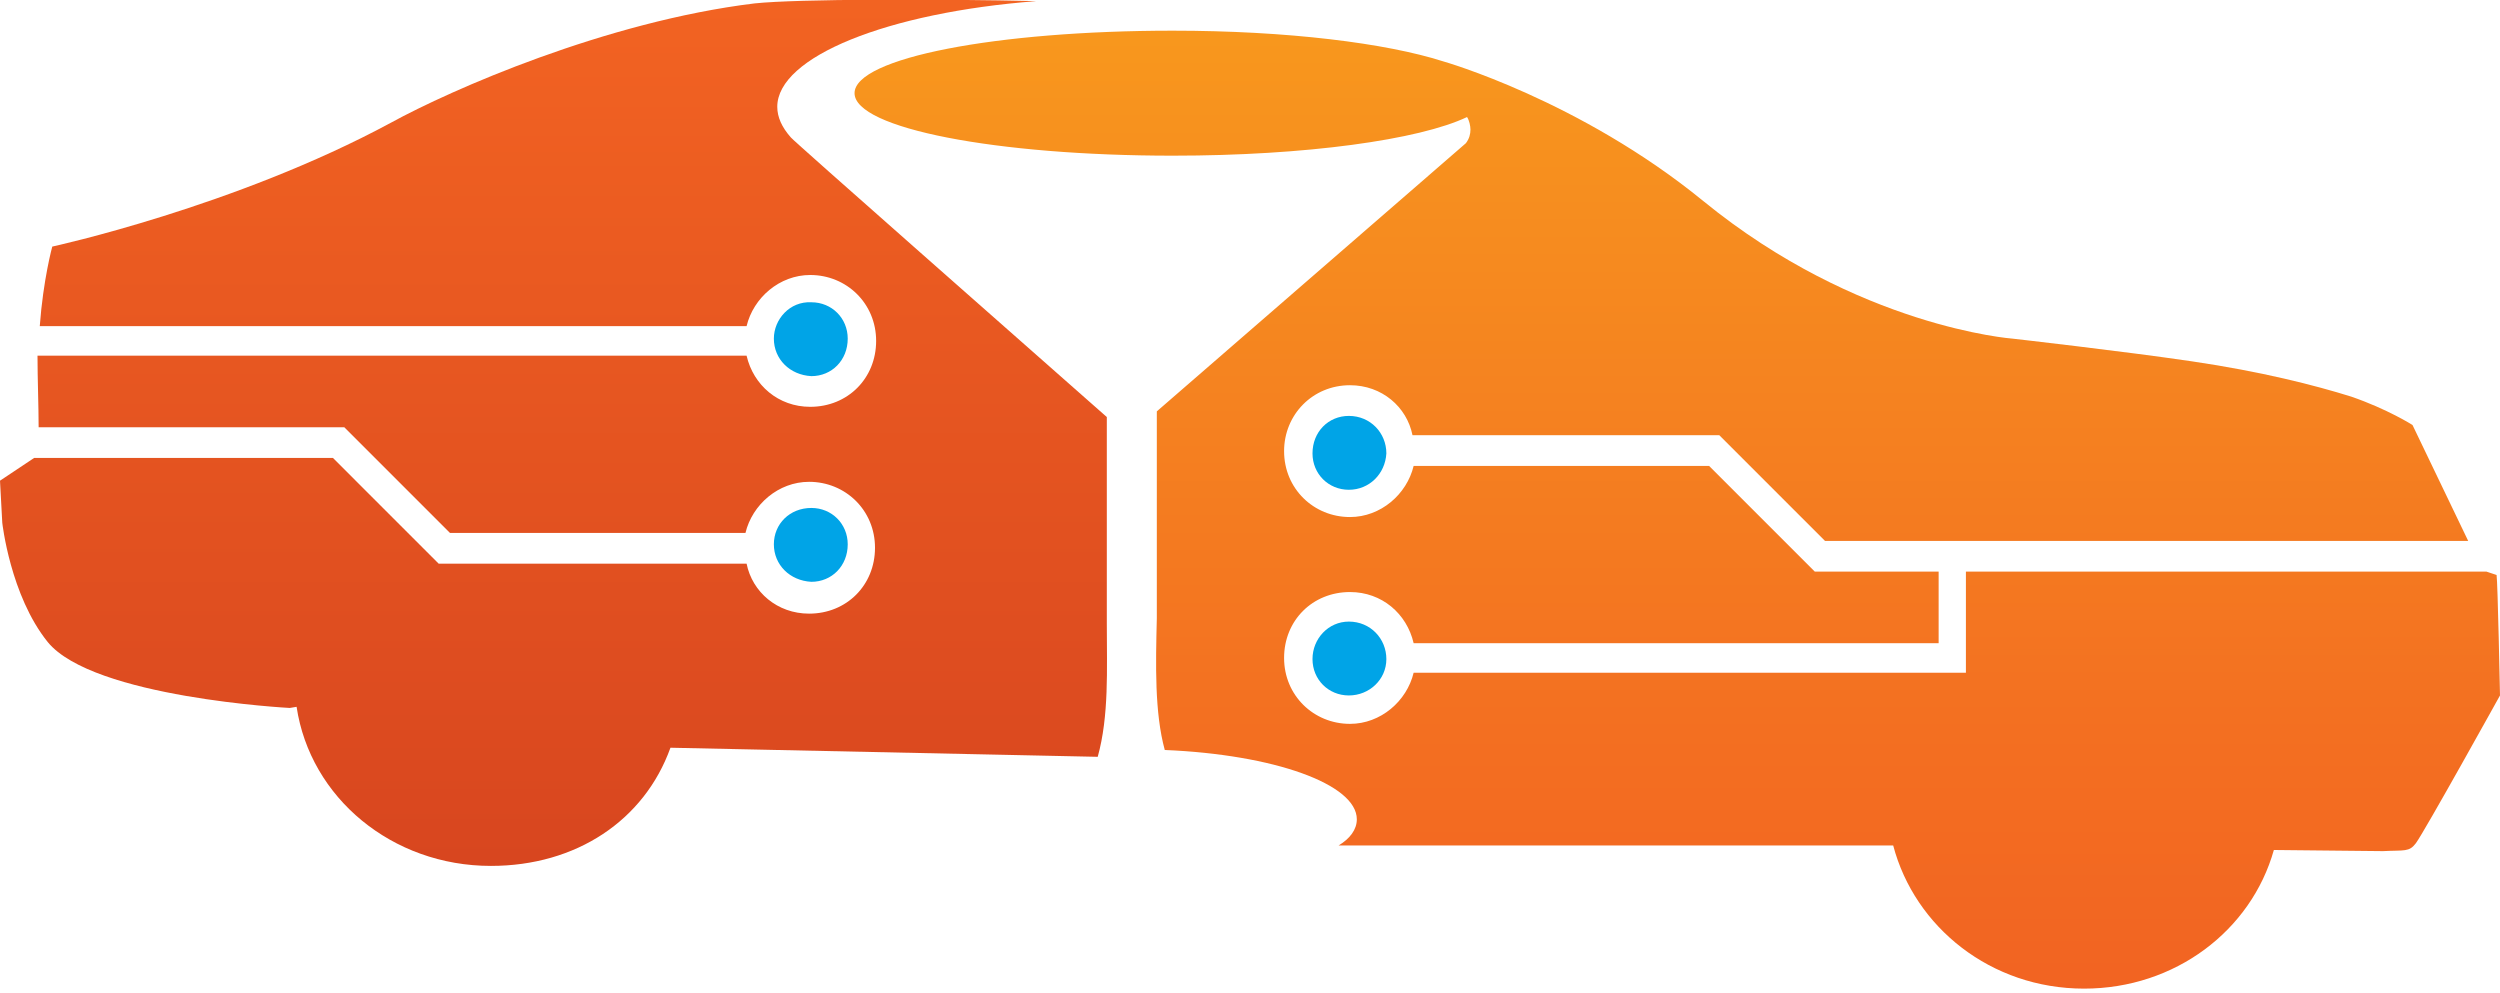 <?xml version="1.0" encoding="utf-8"?>
<!-- Generator: Adobe Illustrator 18.0.0, SVG Export Plug-In . SVG Version: 6.00 Build 0)  -->
<!DOCTYPE svg PUBLIC "-//W3C//DTD SVG 1.1//EN" "http://www.w3.org/Graphics/SVG/1.1/DTD/svg11.dtd">
<svg version="1.1" id="Layer_1" xmlns="http://www.w3.org/2000/svg" xmlns:xlink="http://www.w3.org/1999/xlink" x="0px" y="0px"
	 viewBox="0 355.8 220 87.4" enable-background="new 0 355.8 220 87.4" xml:space="preserve">
<g>
	<path fill="#00A4E7" d="M68.1,403.7c0,1.8,1.4,3.2,3.3,3.3l0,0c1.8,0,3.2-1.4,3.2-3.3l0,0c0-1.8-1.4-3.2-3.2-3.2l0,0
		C69.5,400.5,68.1,401.9,68.1,403.7L68.1,403.7z"/>
</g>
<g>
	<path fill="#00A4E7" d="M68.1,385.6c0,1.8,1.4,3.2,3.3,3.3l0,0c1.8,0,3.2-1.4,3.2-3.3l0,0c0-1.8-1.4-3.2-3.2-3.2l0,0
		C69.5,382.3,68.1,383.9,68.1,385.6L68.1,385.6z"/>
</g>
<g>
	<path fill="#00A4E7" d="M115.5,395.7c0,1.8,1.4,3.2,3.2,3.2l0,0c1.8,0,3.2-1.4,3.3-3.2l0,0c0-1.8-1.4-3.3-3.3-3.3l0,0
		C116.9,392.4,115.5,393.8,115.5,395.7L115.5,395.7L115.5,395.7z"/>
</g>
<g>
	<path fill="#00A4E7" d="M115.5,413.8c0,1.8,1.4,3.2,3.2,3.2l0,0c1.8,0,3.3-1.4,3.3-3.2l0,0c0-1.8-1.4-3.3-3.3-3.3l0,0
		C116.9,410.5,115.5,412,115.5,413.8L115.5,413.8L115.5,413.8z"/>
</g>
<linearGradient id="SVGID_1_" gradientUnits="userSpaceOnUse" x1="44.002" y1="765.931" x2="44.002" y2="697.5" gradientTransform="matrix(1.107 0 0 -1.107 0 1203.935)">
	<stop  offset="0" style="stop-color:#F26322"/>
	<stop  offset="1" style="stop-color:#D8461F"/>
</linearGradient>
<path fill="url(#SVGID_1_)" d="M97.4,410.7c0-0.6,0-10.6,0-18.2c-6.9-6.1-27.7-24.4-27.8-24.6c-0.8-0.9-1.2-1.8-1.2-2.7
	c0-4.4,9.7-8.3,22.8-9.3c-8.5-0.2-21-0.2-24.8,0.2c-13.1,1.6-26.7,7.6-32,10.5c-13.7,7.4-29.8,10.9-29.8,10.9s-0.8,2.9-1.1,7h62.2
	c0.6-2.5,2.9-4.5,5.6-4.5c3.2,0,5.8,2.5,5.8,5.8s-2.5,5.8-5.8,5.8c-2.8,0-5-1.9-5.6-4.5H3.3c0,2,0.1,4.5,0.1,6.3h26.9l9.3,9.3h26
	c0.6-2.5,2.9-4.5,5.6-4.5c3.2,0,5.8,2.5,5.8,5.8s-2.5,5.8-5.8,5.8c-2.8,0-5-1.9-5.5-4.4H38.6l-9.3-9.3H3l-3,2l0.2,3.7
	c0,0,0.7,6.4,4,10.5c4,4.9,21.3,5.8,21.3,5.8l0.6-0.1c1.2,8,8.4,14,17.1,14c7.5,0,13.5-4,15.8-10.4l37.6,0.8
	C97.6,418.8,97.4,414.7,97.4,410.7z"/>
<linearGradient id="SVGID_2_" gradientUnits="userSpaceOnUse" x1="133.25" y1="763.2" x2="133.25" y2="687" gradientTransform="matrix(1.107 0 0 -1.107 0 1203.935)">
	<stop  offset="0" style="stop-color:#F8971D"/>
	<stop  offset="0.199" style="stop-color:#F68C1F"/>
	<stop  offset="0.726" style="stop-color:#F36F21"/>
	<stop  offset="1" style="stop-color:#F26322"/>
</linearGradient>
<path fill="url(#SVGID_2_)" d="M218.8,406.1L218.8,406.1H173v8.9h-48.6c-0.6,2.5-2.9,4.5-5.6,4.5c-3.2,0-5.8-2.5-5.8-5.8
	s2.5-5.8,5.8-5.8c2.8,0,5,1.9,5.6,4.5h46.2v-6.3h-10.9l-9.3-9.3h-26c-0.6,2.5-2.9,4.5-5.6,4.5c-3.2,0-5.8-2.5-5.8-5.8
	c0-3.2,2.5-5.8,5.8-5.8c2.8,0,5,1.9,5.5,4.4h27l9.3,9.3h56.6l-4.9-10.2c0,0-2.2-1.4-5.4-2.5c-3.2-1-7.9-2.2-14-3.1s-15.8-2-15.8-2
	s-13.6-1-27.2-12.1c-10.9-8.9-22.9-12.3-22.9-12.3l0,0c-5-1.6-13.7-2.7-23.8-2.7c-15.5,0-28,2.4-28,5.5s12.5,5.5,28,5.5
	c11.7,0,21.7-1.4,25.9-3.4c0.2,0.3,0.3,0.8,0.3,1.1c0,0.4-0.1,0.8-0.4,1.2l0,0l-27.2,23.6c0,7.5,0,17.6,0,18.2
	c-0.1,4.1-0.2,8.3,0.7,11.6c9.6,0.4,16.9,3,16.9,6.1c0,0.9-0.6,1.7-1.6,2.3h44.8c0,0,1.6,0,4,0c1.9,7.2,8.6,12.6,16.8,12.6
	c8,0,14.7-5.1,16.7-12.2l9.6,0.1c1.9-0.1,2.3,0.1,2.9-0.7c0.8-1.1,7.4-13,7.4-13s-0.2-10-0.3-10.6
	C219.7,406.4,218.8,406.1,218.8,406.1z"/>
</svg>
